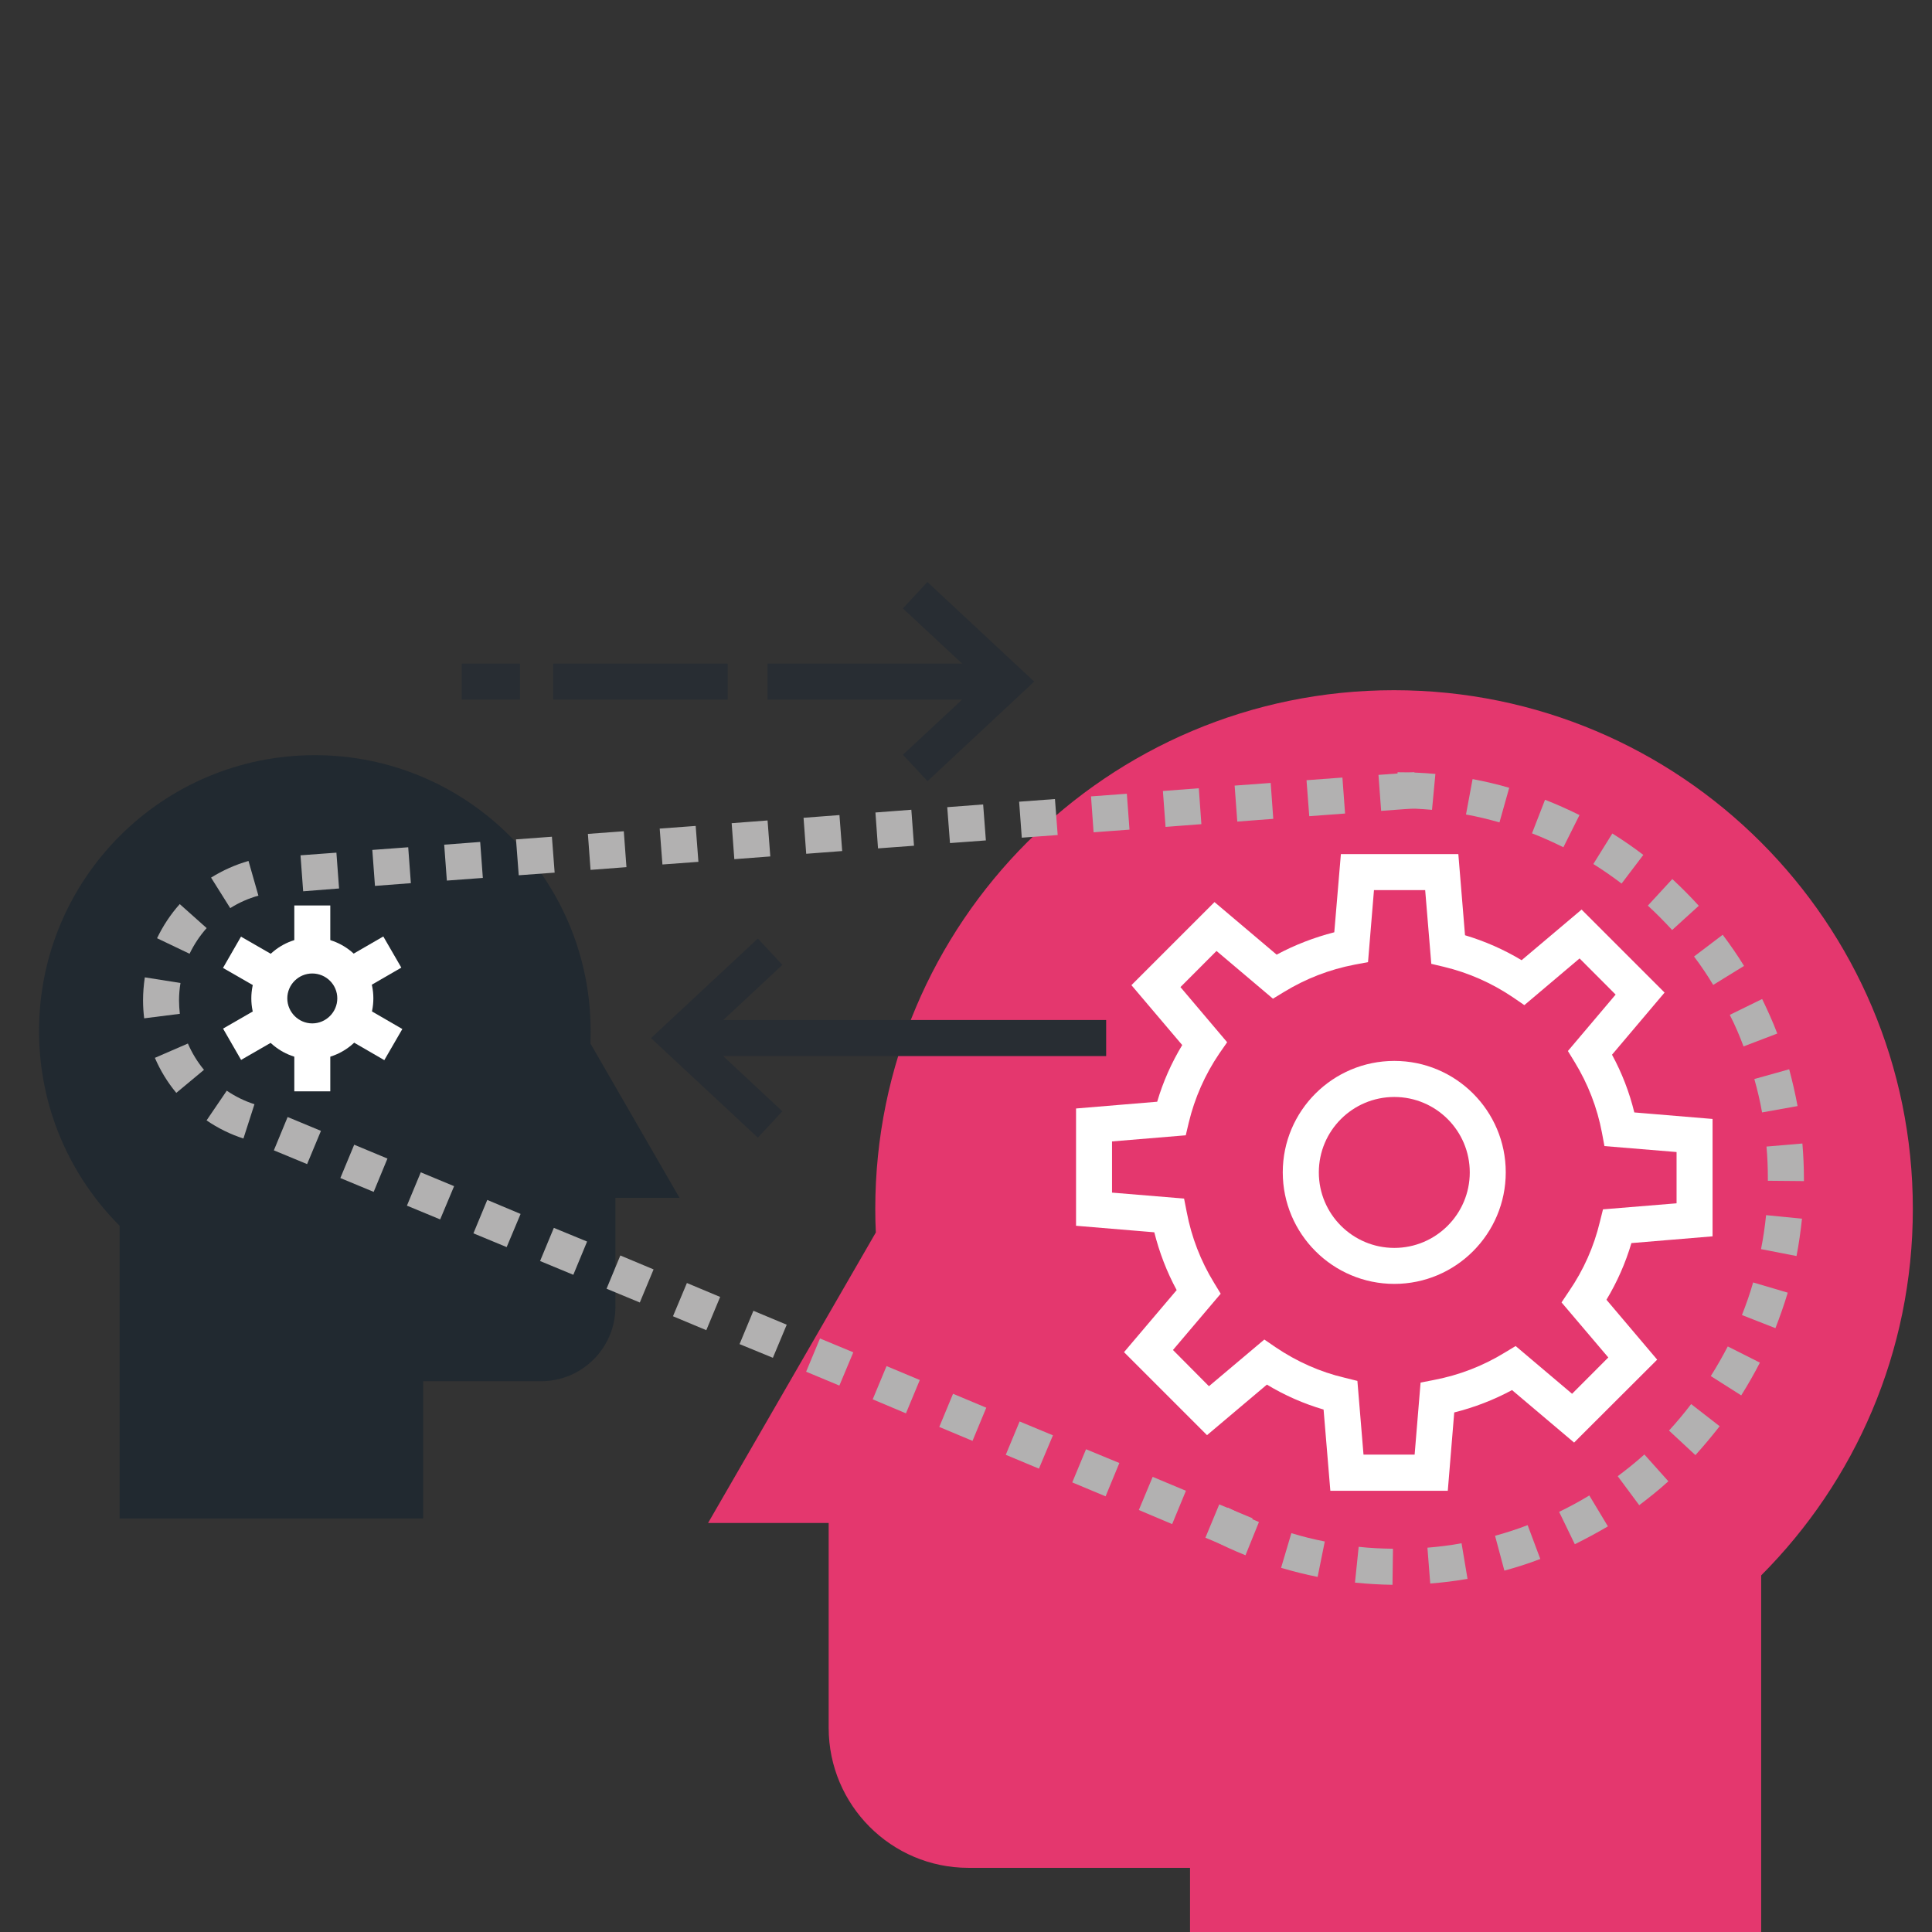 <?xml version="1.0" encoding="utf-8"?>
<!-- Generator: Adobe Illustrator 16.0.0, SVG Export Plug-In . SVG Version: 6.00 Build 0)  -->
<!DOCTYPE svg PUBLIC "-//W3C//DTD SVG 1.1//EN" "http://www.w3.org/Graphics/SVG/1.1/DTD/svg11.dtd">
<svg version="1.1" id="Camada_1" xmlns="http://www.w3.org/2000/svg" xmlns:xlink="http://www.w3.org/1999/xlink" x="0px" y="0px"
	 width="24px" height="24px" viewBox="0 0 24 24" enable-background="new 0 0 24 24" xml:space="preserve">
<rect x="0" y="0" width="24" height="24" fill="#333333" stroke="none"/>
<g>
	<rect x="6.872" y="8.244" fill="#282D33" width="2.169" height="0.447"/>
	<rect x="5.736" y="8.244" fill="#282D33" width="0.723" height="0.447"/>
</g>
<g>
	<path fill="#212930" d="M1.486,18.863v-3.636c-0.62-0.621-1.001-1.476-1.001-2.42c0-1.892,1.533-3.426,3.426-3.426
		c1.892,0,3.426,1.535,3.426,3.426c0,0.052-0.001,0.104-0.003,0.155l0.478,0.828l0.629,1.09H7.645v1.354
		c0,0.51-0.414,0.924-0.924,0.924H5.257v1.704"/>
</g>
<g>
	<path fill="#E4376E" d="M21.878,24.31V19.57c1.164-1.167,1.884-2.775,1.884-4.552c0-3.559-2.887-6.444-6.445-6.444
		s-6.444,2.886-6.444,6.444c0,0.099,0.002,0.194,0.007,0.292l-0.9,1.559l-1.184,2.05h1.498v2.544c0,0.96,0.777,1.74,1.737,1.74
		h2.752v1.106"/>
</g>
<g>
	<g>
		<g>
			<path fill="#FFFFFF" d="M3.879,13.16c-0.417,0-0.757-0.34-0.757-0.758c0-0.418,0.34-0.757,0.757-0.757
				c0.418,0,0.759,0.339,0.759,0.757C4.638,12.82,4.297,13.16,3.879,13.16z M3.879,12.093c-0.17,0-0.31,0.138-0.31,0.309
				c0,0.171,0.14,0.311,0.31,0.311c0.171,0,0.311-0.14,0.311-0.311C4.19,12.231,4.05,12.093,3.879,12.093z"/>
			<g>
				<rect x="3.656" y="11.248" fill="#FFFFFF" width="0.447" height="0.505"/>
				<rect x="3.656" y="13.051" fill="#FFFFFF" width="0.447" height="0.506"/>
			</g>
			<g>
				
					<rect x="2.846" y="11.727" transform="matrix(0.867 0.499 -0.499 0.867 6.378 0.048)" fill="#FFFFFF" width="0.505" height="0.448"/>
				
					<rect x="4.408" y="12.63" transform="matrix(0.865 0.501 -0.501 0.865 7.075 -0.604)" fill="#FFFFFF" width="0.506" height="0.447"/>
			</g>
			<g>
				
					<rect x="2.875" y="12.601" transform="matrix(0.499 0.866 -0.866 0.499 12.686 3.748)" fill="#FFFFFF" width="0.449" height="0.505"/>
				
					<rect x="4.437" y="11.698" transform="matrix(0.501 0.866 -0.866 0.501 12.669 1.93)" fill="#FFFFFF" width="0.447" height="0.506"/>
			</g>
		</g>
	</g>
</g>
<g>
	<path fill="#FFFFFF" d="M17.985,18.519h-1.459l-0.084-1.009c-0.248-0.073-0.483-0.176-0.704-0.31l-0.744,0.628l-1.031-1.031
		l0.654-0.771c-0.123-0.227-0.215-0.468-0.278-0.718l-0.972-0.081V13.77l1.008-0.084c0.073-0.248,0.178-0.484,0.311-0.704
		l-0.631-0.744l1.032-1.032l0.772,0.653c0.227-0.122,0.467-0.214,0.716-0.278l0.082-0.971h1.459l0.083,1.008
		c0.247,0.074,0.482,0.177,0.703,0.31l0.745-0.629l1.031,1.031l-0.653,0.772c0.123,0.226,0.216,0.467,0.277,0.717l0.972,0.081v1.458
		l-1.008,0.084c-0.073,0.247-0.177,0.483-0.31,0.704l0.63,0.744l-1.032,1.03l-0.771-0.652c-0.226,0.122-0.467,0.215-0.718,0.278
		L17.985,18.519z M16.938,18.07h0.635l0.074-0.895l0.168-0.033c0.312-0.06,0.606-0.173,0.875-0.338l0.138-0.083l0.701,0.593
		l0.45-0.451l-0.581-0.684l0.095-0.142c0.179-0.262,0.307-0.549,0.381-0.858l0.039-0.156l0.914-0.075v-0.637l-0.896-0.074
		L19.9,14.071c-0.059-0.313-0.174-0.607-0.338-0.876l-0.085-0.139l0.593-0.701l-0.448-0.449l-0.686,0.58l-0.14-0.096
		c-0.263-0.178-0.552-0.306-0.86-0.38l-0.156-0.037l-0.076-0.916h-0.636l-0.074,0.895l-0.166,0.031
		c-0.313,0.06-0.607,0.174-0.877,0.339l-0.138,0.084l-0.701-0.593l-0.448,0.449l0.58,0.685l-0.098,0.141
		c-0.177,0.261-0.305,0.55-0.379,0.858l-0.037,0.157l-0.916,0.076v0.636l0.895,0.074l0.033,0.168
		c0.059,0.311,0.173,0.606,0.338,0.876l0.084,0.138l-0.593,0.699l0.447,0.45l0.688-0.58l0.14,0.096
		c0.262,0.177,0.551,0.307,0.859,0.379l0.157,0.039L16.938,18.07z"/>
	<path fill="#FFFFFF" d="M17.321,15.949c-0.765,0-1.386-0.622-1.386-1.386s0.621-1.384,1.386-1.384c0.764,0,1.384,0.62,1.384,1.384
		S18.085,15.949,17.321,15.949z M17.321,13.627c-0.518,0-0.938,0.419-0.938,0.937s0.421,0.938,0.938,0.938
		c0.516,0,0.937-0.42,0.937-0.938S17.837,13.627,17.321,13.627z"/>
</g>
<g>
	<path fill="#B2B1B1" d="M17.298,19.687c-0.156-0.002-0.313-0.012-0.466-0.027l0.046-0.445c0.14,0.016,0.283,0.022,0.426,0.024
		L17.298,19.687z M17.767,19.671l-0.035-0.445c0.142-0.012,0.284-0.029,0.424-0.055l0.074,0.442
		C18.078,19.64,17.921,19.659,17.767,19.671z M16.368,19.589c-0.152-0.03-0.305-0.069-0.454-0.113l0.128-0.431
		c0.137,0.043,0.275,0.076,0.415,0.104L16.368,19.589z M18.688,19.511l-0.116-0.433c0.136-0.037,0.271-0.081,0.405-0.132l0.157,0.42
		C18.988,19.423,18.837,19.47,18.688,19.511z M15.472,19.32c-0.145-0.058-0.287-0.124-0.425-0.195l0.205-0.398
		c0.126,0.066,0.257,0.126,0.387,0.18L15.472,19.32z M19.563,19.183l-0.195-0.402c0.127-0.062,0.254-0.13,0.375-0.204l0.231,0.384
		C19.842,19.039,19.702,19.114,19.563,19.183z M20.363,18.698l-0.267-0.36c0.113-0.085,0.226-0.175,0.331-0.27l0.298,0.333
		C20.61,18.506,20.487,18.604,20.363,18.698z M21.061,18.076l-0.328-0.305c0.097-0.106,0.188-0.215,0.275-0.329l0.354,0.275
		C21.266,17.84,21.166,17.96,21.061,18.076z M21.63,17.334l-0.378-0.24c0.076-0.12,0.146-0.244,0.211-0.368l0.399,0.201
		C21.791,17.066,21.713,17.202,21.63,17.334z M22.055,16.499l-0.416-0.163c0.052-0.132,0.1-0.268,0.139-0.405l0.43,0.127
		C22.163,16.208,22.111,16.355,22.055,16.499z M22.317,15.603l-0.441-0.086c0.028-0.138,0.048-0.279,0.063-0.422l0.446,0.044
		C22.368,15.295,22.347,15.449,22.317,15.603z M22.409,14.672l-0.448-0.004v-0.029c0-0.132-0.005-0.264-0.017-0.396l0.446-0.038
		c0.012,0.144,0.019,0.29,0.019,0.435V14.672z M21.889,13.819c-0.024-0.139-0.058-0.279-0.096-0.415l0.433-0.121
		c0.04,0.15,0.076,0.305,0.104,0.457L21.889,13.819z M21.659,12.999c-0.049-0.132-0.106-0.265-0.171-0.392l0.402-0.197
		c0.068,0.141,0.133,0.283,0.188,0.429L21.659,12.999z M21.282,12.235c-0.072-0.12-0.152-0.239-0.238-0.353l0.356-0.27
		c0.094,0.125,0.184,0.255,0.265,0.387L21.282,12.235z M20.772,11.553c-0.097-0.105-0.197-0.207-0.302-0.303l0.304-0.33
		c0.113,0.105,0.225,0.217,0.329,0.332L20.772,11.553z M20.144,10.976c-0.112-0.085-0.23-0.167-0.351-0.243l0.236-0.379
		c0.133,0.083,0.262,0.172,0.385,0.266L20.144,10.976z M19.421,10.525c-0.127-0.063-0.258-0.122-0.39-0.173l0.162-0.417
		c0.146,0.057,0.289,0.121,0.428,0.19L19.421,10.525z M18.627,10.216c-0.137-0.039-0.276-0.073-0.416-0.098l0.082-0.44
		c0.153,0.029,0.308,0.065,0.455,0.108L18.627,10.216z M17.789,10.06c-0.141-0.012-0.284-0.02-0.428-0.02V9.593
		c0.157,0,0.314,0.007,0.47,0.021L17.789,10.06z"/>
	<path fill="#B2B1B1" d="M3.024,14.143c-0.162-0.052-0.316-0.128-0.458-0.225l0.251-0.369c0.106,0.072,0.222,0.129,0.344,0.168
		L3.024,14.143z M2.19,13.576c-0.109-0.131-0.198-0.277-0.266-0.435l0.41-0.178c0.051,0.118,0.118,0.228,0.2,0.327L2.19,13.576z
		 M1.791,12.65c-0.009-0.074-0.014-0.148-0.014-0.222c0-0.096,0.008-0.192,0.022-0.287l0.443,0.07
		c-0.012,0.072-0.018,0.144-0.018,0.216c0,0.056,0.004,0.113,0.01,0.167L1.791,12.65z M2.355,11.848l-0.404-0.193
		c0.074-0.154,0.168-0.297,0.282-0.424l0.334,0.298C2.482,11.625,2.411,11.731,2.355,11.848z M2.86,11.281l-0.238-0.379
		c0.145-0.09,0.301-0.16,0.465-0.207l0.123,0.431C3.086,11.161,2.969,11.212,2.86,11.281z"/>
	<path fill="#B2B1B1" d="M3.766,11.072l-0.033-0.447l0.446-0.033l0.033,0.445L3.766,11.072z M4.658,11.005l-0.033-0.447l0.446-0.033
		l0.033,0.446L4.658,11.005z M5.551,10.939l-0.033-0.446l0.447-0.034l0.033,0.447L5.551,10.939z M6.444,10.873l-0.034-0.446
		l0.446-0.033l0.034,0.446L6.444,10.873z M7.336,10.806l-0.033-0.447l0.446-0.033l0.033,0.446L7.336,10.806z M8.229,10.739
		l-0.034-0.446l0.447-0.033l0.034,0.446L8.229,10.739z M9.122,10.673l-0.033-0.447l0.446-0.034l0.034,0.447L9.122,10.673z
		 M10.015,10.606l-0.033-0.447l0.446-0.034l0.034,0.447L10.015,10.606z M10.907,10.539l-0.032-0.446l0.446-0.034l0.033,0.447
		L10.907,10.539z M11.801,10.473l-0.034-0.446l0.446-0.034l0.034,0.447L11.801,10.473z M12.693,10.406L12.66,9.959l0.445-0.033
		l0.034,0.447L12.693,10.406z M13.585,10.339l-0.032-0.446l0.445-0.033l0.033,0.446L13.585,10.339z M14.479,10.272l-0.033-0.446
		l0.446-0.034l0.032,0.446L14.479,10.272z M15.37,10.206l-0.033-0.447l0.448-0.033l0.032,0.446L15.37,10.206z M16.264,10.139
		L16.23,9.692l0.446-0.033l0.033,0.447L16.264,10.139z M17.157,10.073l-0.033-0.447l0.446-0.033l0.032,0.447L17.157,10.073z"/>
	<path fill="#B2B1B1" d="M15.387,19.275l-0.413-0.173l0.172-0.414l0.414,0.173L15.387,19.275z M14.561,18.933l-0.414-0.175
		l0.172-0.412l0.413,0.173L14.561,18.933z M13.734,18.588l-0.414-0.173l0.171-0.412l0.414,0.171L13.734,18.588z M12.906,18.244
		l-0.412-0.172l0.172-0.414l0.414,0.172L12.906,18.244z M12.081,17.899l-0.413-0.173l0.171-0.412l0.413,0.173L12.081,17.899z
		 M11.254,17.557l-0.413-0.174l0.172-0.413l0.413,0.173L11.254,17.557z M10.427,17.212l-0.413-0.172l0.172-0.413l0.414,0.172
		L10.427,17.212z M9.601,16.867l-0.414-0.17l0.172-0.414l0.414,0.173L9.601,16.867z M8.774,16.524l-0.414-0.173l0.173-0.413
		l0.413,0.173L8.774,16.524z M7.948,16.18l-0.413-0.171l0.171-0.413l0.413,0.173L7.948,16.18z M7.122,15.836l-0.413-0.171
		l0.171-0.412l0.413,0.17L7.122,15.836z M6.294,15.492l-0.413-0.171l0.172-0.415l0.414,0.174L6.294,15.492z M5.468,15.148
		l-0.413-0.171l0.172-0.414l0.414,0.172L5.468,15.148z M4.642,14.806l-0.414-0.172l0.172-0.414l0.413,0.172L4.642,14.806z
		 M3.815,14.461L3.402,14.29l0.171-0.414l0.414,0.172L3.815,14.461z"/>
</g>
<g>
	<polygon fill="#282D33" points="11.522,9.704 11.216,9.376 12.192,8.467 11.216,7.558 11.521,7.23 12.847,8.467 	"/>
	<rect x="9.534" y="8.244" fill="#282D33" width="2.862" height="0.447"/>
</g>
<g>
	<polygon fill="#282D33" points="9.414,14.132 8.087,12.896 9.414,11.659 9.719,11.986 8.744,12.896 9.719,13.805 	"/>
	<rect x="8.538" y="12.671" fill="#282D33" width="5.203" height="0.448"/>
</g>
</svg>
